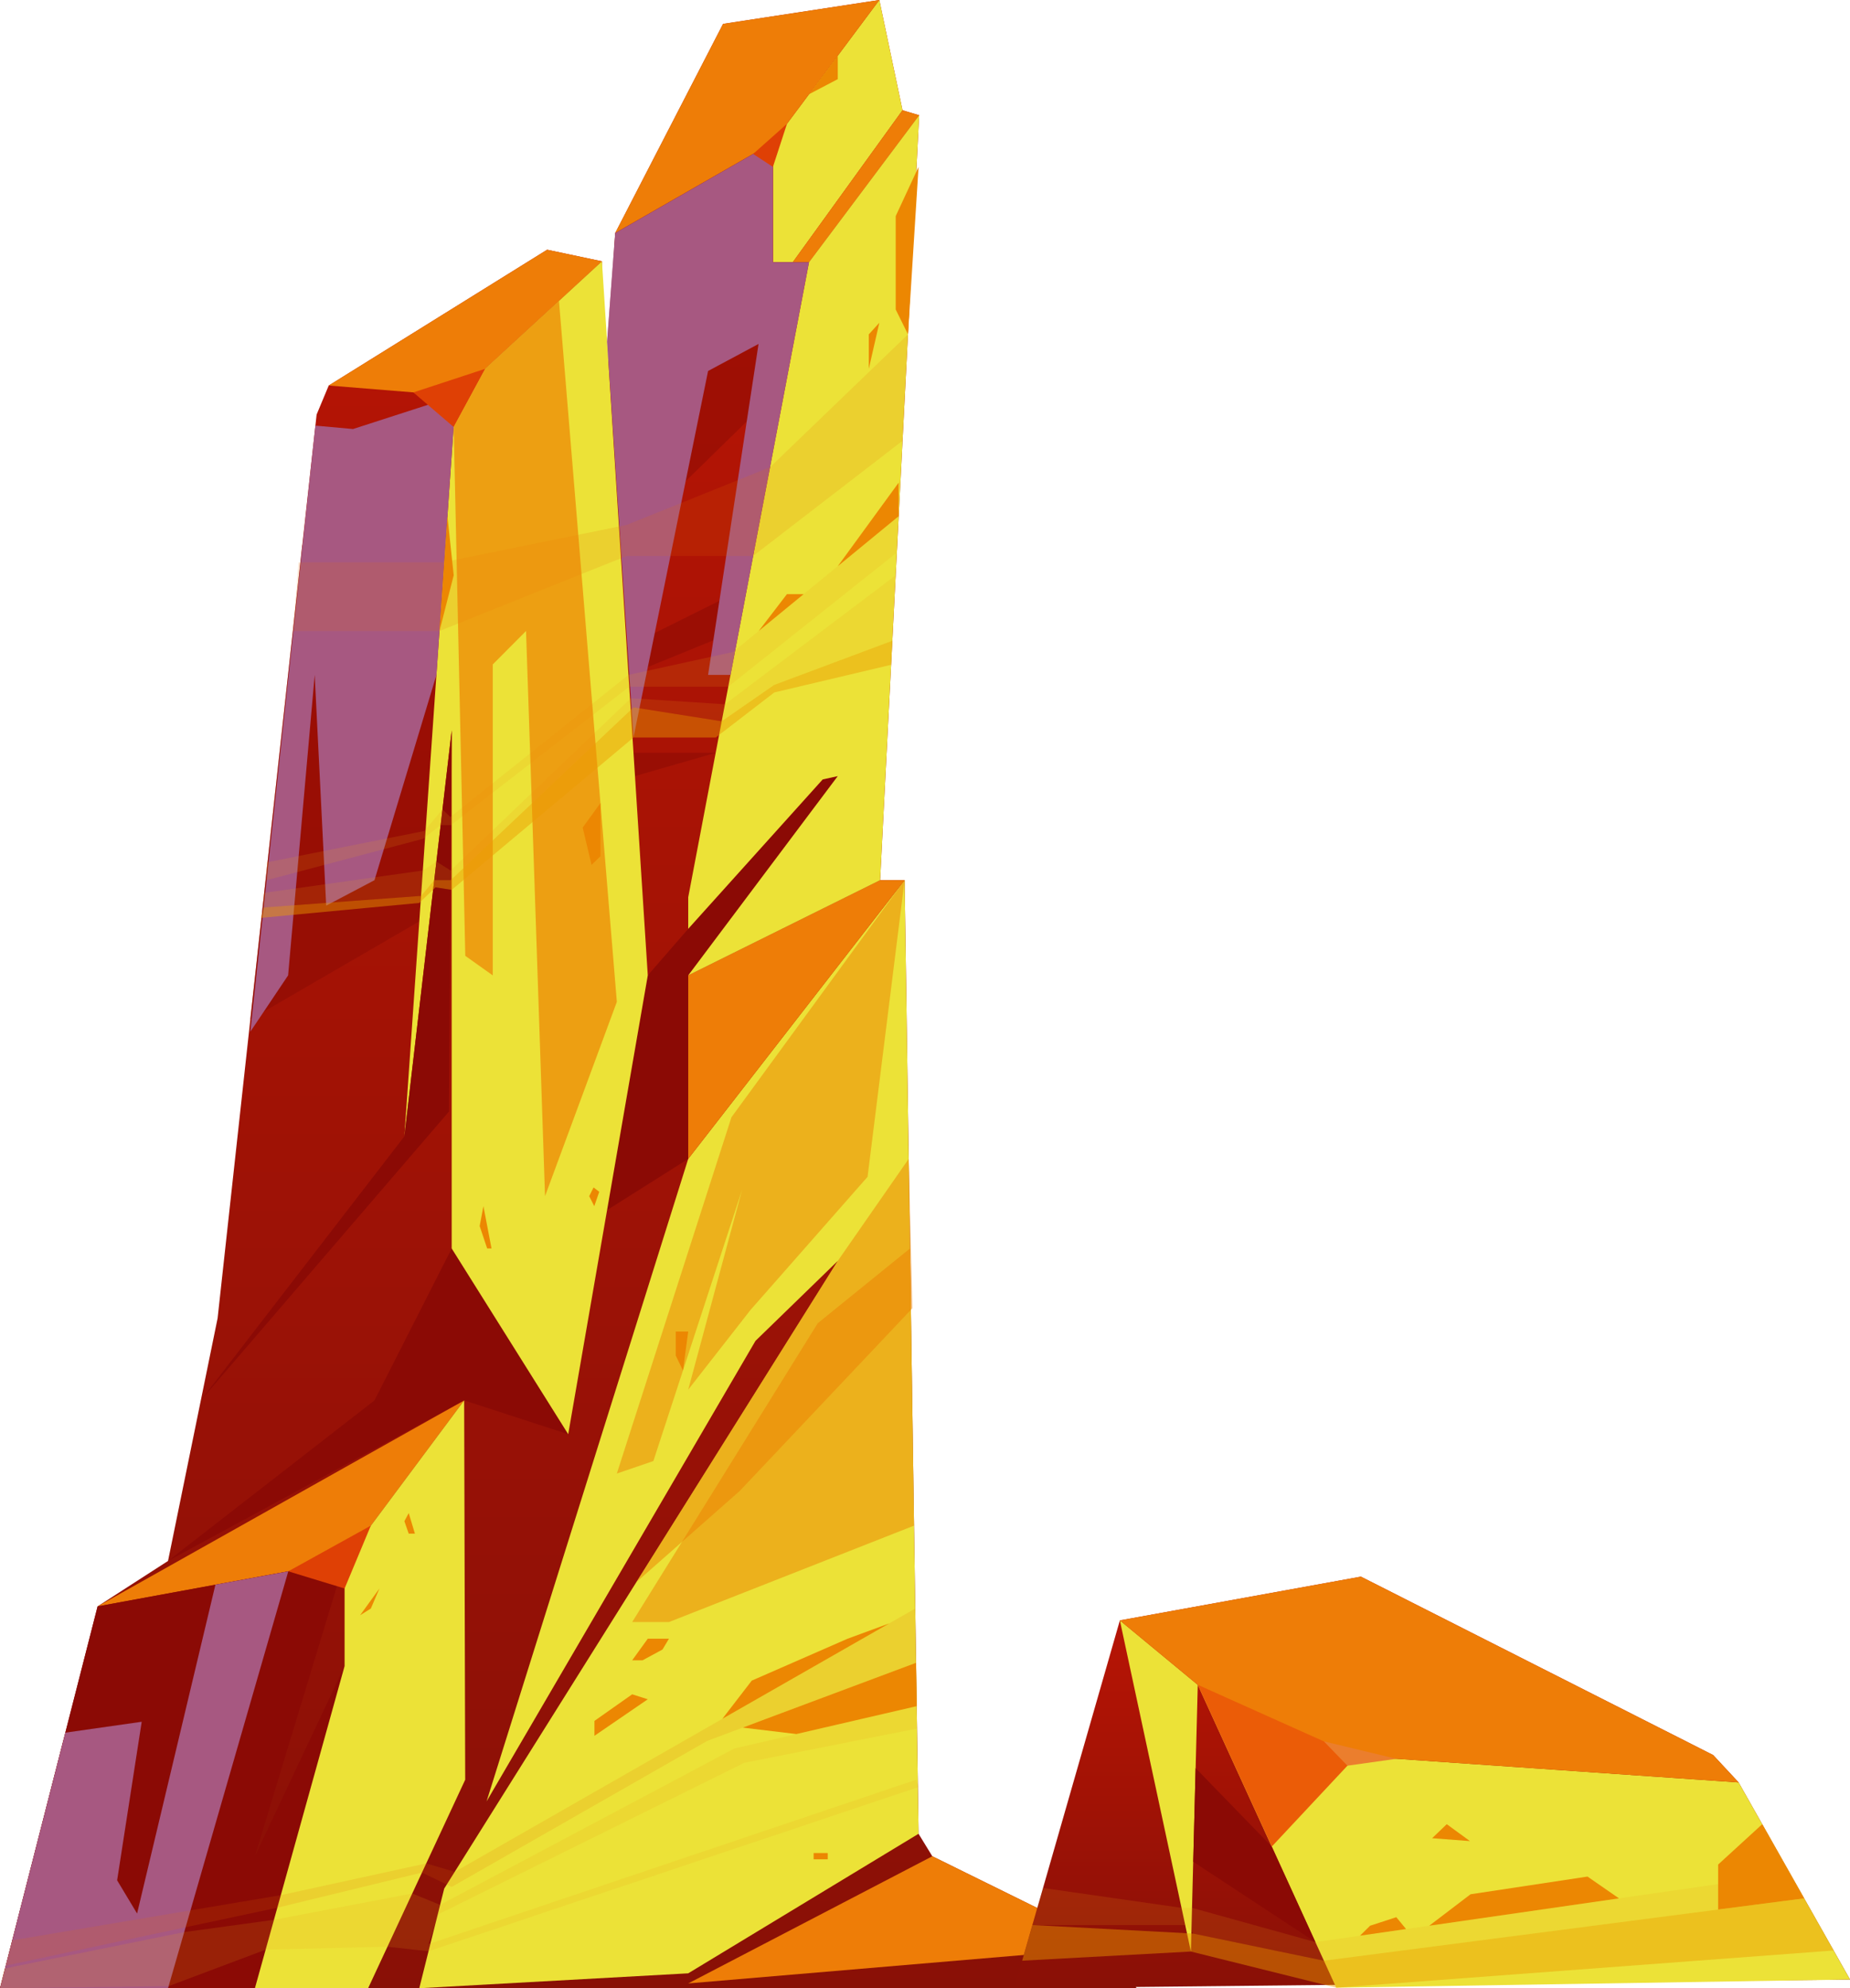 <?xml version="1.0" encoding="UTF-8"?>
<svg xmlns="http://www.w3.org/2000/svg" xmlns:xlink="http://www.w3.org/1999/xlink" viewBox="0 0 212.28 228.1">
  <defs>
    <style>
      .cls-1 {
        fill: #eb7e2d;
      }

      .cls-1, .cls-2, .cls-3, .cls-4, .cls-5, .cls-6, .cls-7, .cls-8, .cls-9, .cls-10, .cls-11, .cls-12, .cls-13, .cls-14, .cls-15, .cls-16, .cls-17 {
        stroke-width: 0px;
      }

      .cls-1, .cls-2, .cls-3, .cls-4, .cls-5, .cls-6, .cls-7, .cls-9, .cls-10, .cls-11, .cls-12, .cls-13, .cls-14, .cls-15, .cls-16, .cls-17 {
        fill-rule: evenodd;
      }

      .cls-2 {
        opacity: .69;
      }

      .cls-2, .cls-6 {
        fill: #ed8102;
      }

      .cls-2, .cls-6, .cls-11, .cls-12 {
        mix-blend-mode: soft-light;
      }

      .cls-18 {
        isolation: isolate;
      }

      .cls-3 {
        fill: #eb5c07;
      }

      .cls-4 {
        fill: #eca61a;
      }

      .cls-4, .cls-5 {
        mix-blend-mode: color-dodge;
        opacity: .15;
      }

      .cls-5 {
        fill: #e66c03;
      }

      .cls-6, .cls-14 {
        opacity: .5;
      }

      .cls-7 {
        fill: url(#linear-gradient);
      }

      .cls-8, .cls-13 {
        fill: #ec8702;
      }

      .cls-9 {
        fill: url(#linear-gradient-2);
      }

      .cls-10 {
        fill: #ee7d07;
      }

      .cls-11 {
        fill: #ece237;
      }

      .cls-12 {
        fill: #a75881;
      }

      .cls-14, .cls-16 {
        fill: #8b0a05;
      }

      .cls-15 {
        fill: #ec9a02;
        mix-blend-mode: multiply;
        opacity: .46;
      }

      .cls-17 {
        fill: #df4005;
      }
    </style>
    <linearGradient id="linear-gradient" x1="65.2" y1="229.06" x2="65.2" y2="34.05" gradientUnits="userSpaceOnUse">
      <stop offset="0" stop-color="#891006"/>
      <stop offset=".97" stop-color="#b41405"/>
    </linearGradient>
    <linearGradient id="linear-gradient-2" x1="164.33" y1="228.3" x2="164.33" y2="187.93" xlink:href="#linear-gradient"/>
  </defs>
  <g class="cls-18">
    <g id="Layer_2" data-name="Layer 2">
      <g id="Layer_1-2" data-name="Layer 1">
        <g>
          <g>
            <polygon class="cls-7" points="0 228.1 11.2 184.29 19.28 179.08 24.97 151.23 36.33 47.56 37.72 44.23 62.78 28.65 69.07 29.98 68.76 45.79 68.76 58.51 70.59 26.74 82.97 2.74 100.9 0 103.56 12.65 105.47 13.22 100.99 100.98 103.8 100.98 105.4 210.38 106.98 212.96 128.12 223.38 130.41 228.1 0 228.1"/>
            <polygon class="cls-11" points="100.9 0 88.69 16.36 88.69 30.08 90.97 30.08 103.56 12.65 100.9 0"/>
            <polygon class="cls-11" points="103.8 100.98 78.97 132.95 55.83 206.67 86.69 153.83 96.13 144.66 50.97 216.67 48.11 228.1 78.97 226.39 105.4 210.38 103.8 100.98"/>
            <polygon class="cls-10" points="106.98 212.96 78.97 227.55 128.12 223.38 106.98 212.96"/>
            <polygon class="cls-10" points="11.2 184.29 53.26 160.66 39.54 179.08 11.2 184.29"/>
            <polygon class="cls-10" points="88.69 16.36 70.59 26.74 82.97 2.74 100.9 0 88.69 16.36"/>
            <polygon class="cls-10" points="103.56 12.65 90.97 30.08 92.83 30.08 105.47 13.22 103.56 12.65"/>
            <polygon class="cls-10" points="52.3 45.41 37.72 44.23 62.78 28.65 69.07 29.98 52.3 45.41"/>
            <polygon class="cls-10" points="100.99 100.98 78.97 111.9 78.97 132.95 103.8 100.98 100.99 100.98"/>
            <polygon class="cls-16" points="19.28 179.08 42.97 160.66 51.83 143.23 65.2 164.54 53.26 160.66 19.28 179.08"/>
            <polygon class="cls-14" points="70.59 26.74 69.66 39.21 71.16 62.56 88.69 45.41 92.83 30.08 88.69 30.08 88.69 16.36 70.59 26.74"/>
            <polygon class="cls-16" points="74.33 111.9 78.97 106.56 94.4 89.42 96.13 89.04 78.97 111.9 78.97 132.95 69.66 138.83 74.33 111.9"/>
            <polygon class="cls-16" points="39.54 179.08 29.25 212.96 39.54 191.14 29.25 228.1 0 228.1 11.2 184.29 39.54 179.08"/>
            <polygon class="cls-14" points="71.91 74.22 85.74 67.34 84.81 72.26 72.11 77.43 71.91 74.22"/>
            <polygon class="cls-14" points="72.69 86.37 82.13 86.37 82.13 86.37 72.86 89.04 72.69 86.37"/>
            <polygon class="cls-14" points="51.83 52.26 34.68 62.56 28.72 116.96 48.11 105.71 51.83 52.26"/>
            <polygon class="cls-11" points="105.47 13.22 92.83 30.08 78.97 102.94 78.97 106.56 94.4 89.42 96.13 89.04 78.97 111.9 100.99 100.98 105.47 13.22"/>
            <polygon class="cls-11" points="69.07 29.98 74.33 111.9 65.2 164.54 51.83 143.23 51.83 83.8 46.4 130.37 52.3 45.41 69.07 29.98"/>
            <polygon class="cls-16" points="46.4 130.37 23.04 160.66 51.52 127.52 51.83 83.8 46.4 130.37"/>
            <polygon class="cls-12" points="0 228.1 7.5 198.78 16.26 197.53 13.44 215.72 15.73 219.53 24.72 181.8 33.08 180.27 19.28 228.1 0 228.1"/>
            <polygon class="cls-12" points="88.69 16.36 88.69 30.08 92.83 30.08 83.83 77.43 81.25 77.43 87.04 39.46 81.25 42.56 72.69 84.61 69.66 39.21 70.59 26.74 88.69 16.36"/>
            <polygon class="cls-12" points="52.3 45.41 50.08 77.43 42.97 100.98 37.43 103.9 36.11 77.43 33.06 111.9 28.72 118.37 36.19 48.83 40.51 49.22 52.3 45.41"/>
            <polygon class="cls-11" points="53.26 160.66 53.38 204.18 42.24 228.1 29.25 228.1 39.54 191.14 39.54 179.08 53.26 160.66"/>
            <polygon class="cls-17" points="47.43 45.02 55.68 42.31 52.06 48.99 47.43 45.02"/>
            <polygon class="cls-17" points="86.42 17.66 90.3 14.21 88.69 19.15 86.42 17.66"/>
            <polygon class="cls-17" points="33.08 180.27 39.54 182.24 42.55 175.03 33.08 180.27"/>
            <polygon class="cls-4" points="102.91 63.39 83.57 78.78 72.2 78.78 51.75 94.66 50.56 94.66 48.54 96.23 30.59 100.98 30.59 98.94 48.68 95.34 50.77 92.86 51.68 93.73 72.11 77.43 84.12 74.8 103.12 59.22 102.91 63.39"/>
            <polygon class="cls-5" points="103.56 50.57 86.42 63.78 71.91 63.78 50.43 72.39 33.61 72.39 34.25 64.51 50.83 64.51 71.91 60.22 88.36 53.6 104.19 38.36 103.56 50.57"/>
            <polygon class="cls-4" points="102.78 66 83.19 80.8 72.39 80.1 51.71 99.87 50.07 98.84 48.52 99.87 30.25 102.44 30.25 104.11 48.32 102.78 49.82 100.98 51.71 100.98 72.69 81.15 82.81 82.75 88.83 78.58 102.39 73.51 102.78 66"/>
            <polygon class="cls-5" points="105.02 184.54 52.18 214.75 48.91 213.78 32.23 217.42 1.4 222.61 .66 225.5 31.83 218.86 48.42 214.83 51.83 216.48 81.16 199.72 105.12 190.76 105.02 184.54"/>
            <polygon class="cls-4" points="105.19 195.74 84.26 200.6 50.5 218.54 47.31 217.23 31.44 220.25 21.14 221.66 .46 225.85 0 228.1 19.35 227.86 30.5 223.67 44.46 223.34 49.17 223.86 105.4 205.02 105.12 204.18 49.18 223.03 50.33 219.6 85.4 202.24 105.23 198.31 105.19 195.74"/>
            <polygon class="cls-6" points="103.8 100.98 83.93 128.18 70.78 169.05 74.97 167.62 85.16 136.47 78.97 159.43 86.12 150.28 99.55 135.01 103.8 100.98"/>
            <polygon class="cls-6" points="93.83 151.81 72.54 186.09 76.76 186.09 104.88 175.03 104.42 143.23 93.83 151.81"/>
            <polygon class="cls-6" points="104.69 150.09 84.88 171.05 73.02 181.51 96.13 144.66 104.27 132.95 104.69 150.09"/>
            <polygon class="cls-2" points="52.06 48.99 53.39 109.66 56.54 111.9 56.54 76.23 60.36 72.39 62.54 137.23 70.78 114.94 64.14 34.52 55.68 42.31 52.06 48.99"/>
            <g>
              <polygon class="cls-13" points="68.21 199.14 68.21 197.43 72.54 194.38 74.33 194.95 68.21 199.14"/>
              <polygon class="cls-13" points="72.54 190.48 74.33 188 76.76 188 76.02 189.24 73.73 190.48 72.54 190.48"/>
              <rect class="cls-8" x="93.36" y="212.59" width="1.62" height=".72"/>
              <polygon class="cls-13" points="77.54 155.52 77.54 152.76 78.97 152.76 78.37 157.23 77.54 155.52"/>
              <polygon class="cls-13" points="41.32 185.31 43.54 182.24 42.55 184.54 41.32 185.31"/>
              <polygon class="cls-13" points="46.9 175.95 46.4 174.52 46.9 173.59 47.61 175.95 46.9 175.95"/>
              <polygon class="cls-13" points="55.9 143.23 55.04 140.66 55.47 138.38 56.4 143.23 55.9 143.23"/>
              <polygon class="cls-13" points="67.61 137.23 68.11 136.23 68.76 136.73 68.19 138.38 67.61 137.23"/>
              <polygon class="cls-13" points="105.4 19.15 102.78 24.79 102.78 35.51 104.19 38.36 105.4 19.15"/>
              <polygon class="cls-13" points="100.9 37.03 99.69 38.36 99.69 42.31 100.9 37.03"/>
              <polygon class="cls-13" points="92.83 10.81 96.13 9.08 96.13 6.39 92.83 10.81"/>
              <polygon class="cls-13" points="51.34 59.22 52.06 66 50.43 72.39 51.34 59.22"/>
              <polygon class="cls-13" points="68.9 92.13 66.86 94.94 67.88 99.23 68.9 98.23 68.9 92.13"/>
              <polygon class="cls-13" points="103.12 55.37 96.13 64.96 103.12 59.22 103.12 55.37"/>
              <polygon class="cls-13" points="92.22 68.16 90.3 68.16 87.06 72.39 92.22 68.16"/>
              <polygon class="cls-13" points="82.89 197.19 86.26 192.81 97.26 188 102.05 186.24 82.89 197.19"/>
              <polygon class="cls-13" points="105.12 190.76 87.92 197.19 85.23 198.2 91.38 198.94 105.19 195.74 105.12 190.76"/>
            </g>
            <polygon class="cls-15" points="102.39 73.51 88.83 78.58 82.81 82.75 72.69 81.15 51.71 100.98 49.82 100.98 48.32 102.78 30.25 104.11 29.97 105.3 48.11 103.59 49.97 101.8 51.83 102.09 72.69 84.61 82.13 84.61 88.85 79.44 102.25 76.27 102.39 73.51"/>
          </g>
          <g>
            <polygon class="cls-9" points="116.38 228.1 128.5 185.9 156.16 180.88 196.58 201.35 199.5 204.49 212.28 227.1 116.38 228.1"/>
            <polygon class="cls-11" points="128.5 185.9 136.65 223.89 137.44 193.29 153.33 228.04 212.28 227.1 199.5 204.49 146.55 200.83 128.5 185.9"/>
            <polygon class="cls-10" points="128.5 185.9 146.55 200.83 199.5 204.49 196.58 201.35 156.16 180.88 128.5 185.9"/>
            <polygon class="cls-16" points="136.92 213.59 150.94 222.81 145.93 211.85 137.19 202.85 136.92 213.59"/>
            <polygon class="cls-4" points="205.42 214.96 150.94 222.81 136.78 218.88 135.58 218.88 119.69 216.6 118.47 220.85 136 220.85 136.92 221.83 151.91 224.94 207.02 217.79 205.42 214.96"/>
            <polygon class="cls-15" points="207.02 217.79 151.91 224.94 136.92 221.83 118.47 220.85 117.29 224.94 136.65 223.89 153.33 228.04 210.4 223.77 207.02 217.79"/>
            <polygon class="cls-3" points="137.44 193.29 155.65 201.46 145.93 211.85 137.44 193.29"/>
            <polygon class="cls-1" points="151.91 199.78 160.22 201.78 154.61 202.57 151.91 199.78"/>
            <polygon class="cls-13" points="202.21 209.28 197.15 213.91 197.15 219.07 207.02 217.79 202.21 209.28"/>
            <polygon class="cls-13" points="164 220.93 168.74 217.32 182.16 215.29 185.77 217.79 164 220.93"/>
            <polygon class="cls-13" points="161.34 221.31 160.22 219.95 157.21 220.93 156.06 222.07 161.34 221.31"/>
            <polygon class="cls-13" points="164.33 210.89 166.01 209.28 168.67 211.22 164.33 210.89"/>
          </g>
        </g>
      </g>
    </g>
  </g>
</svg>